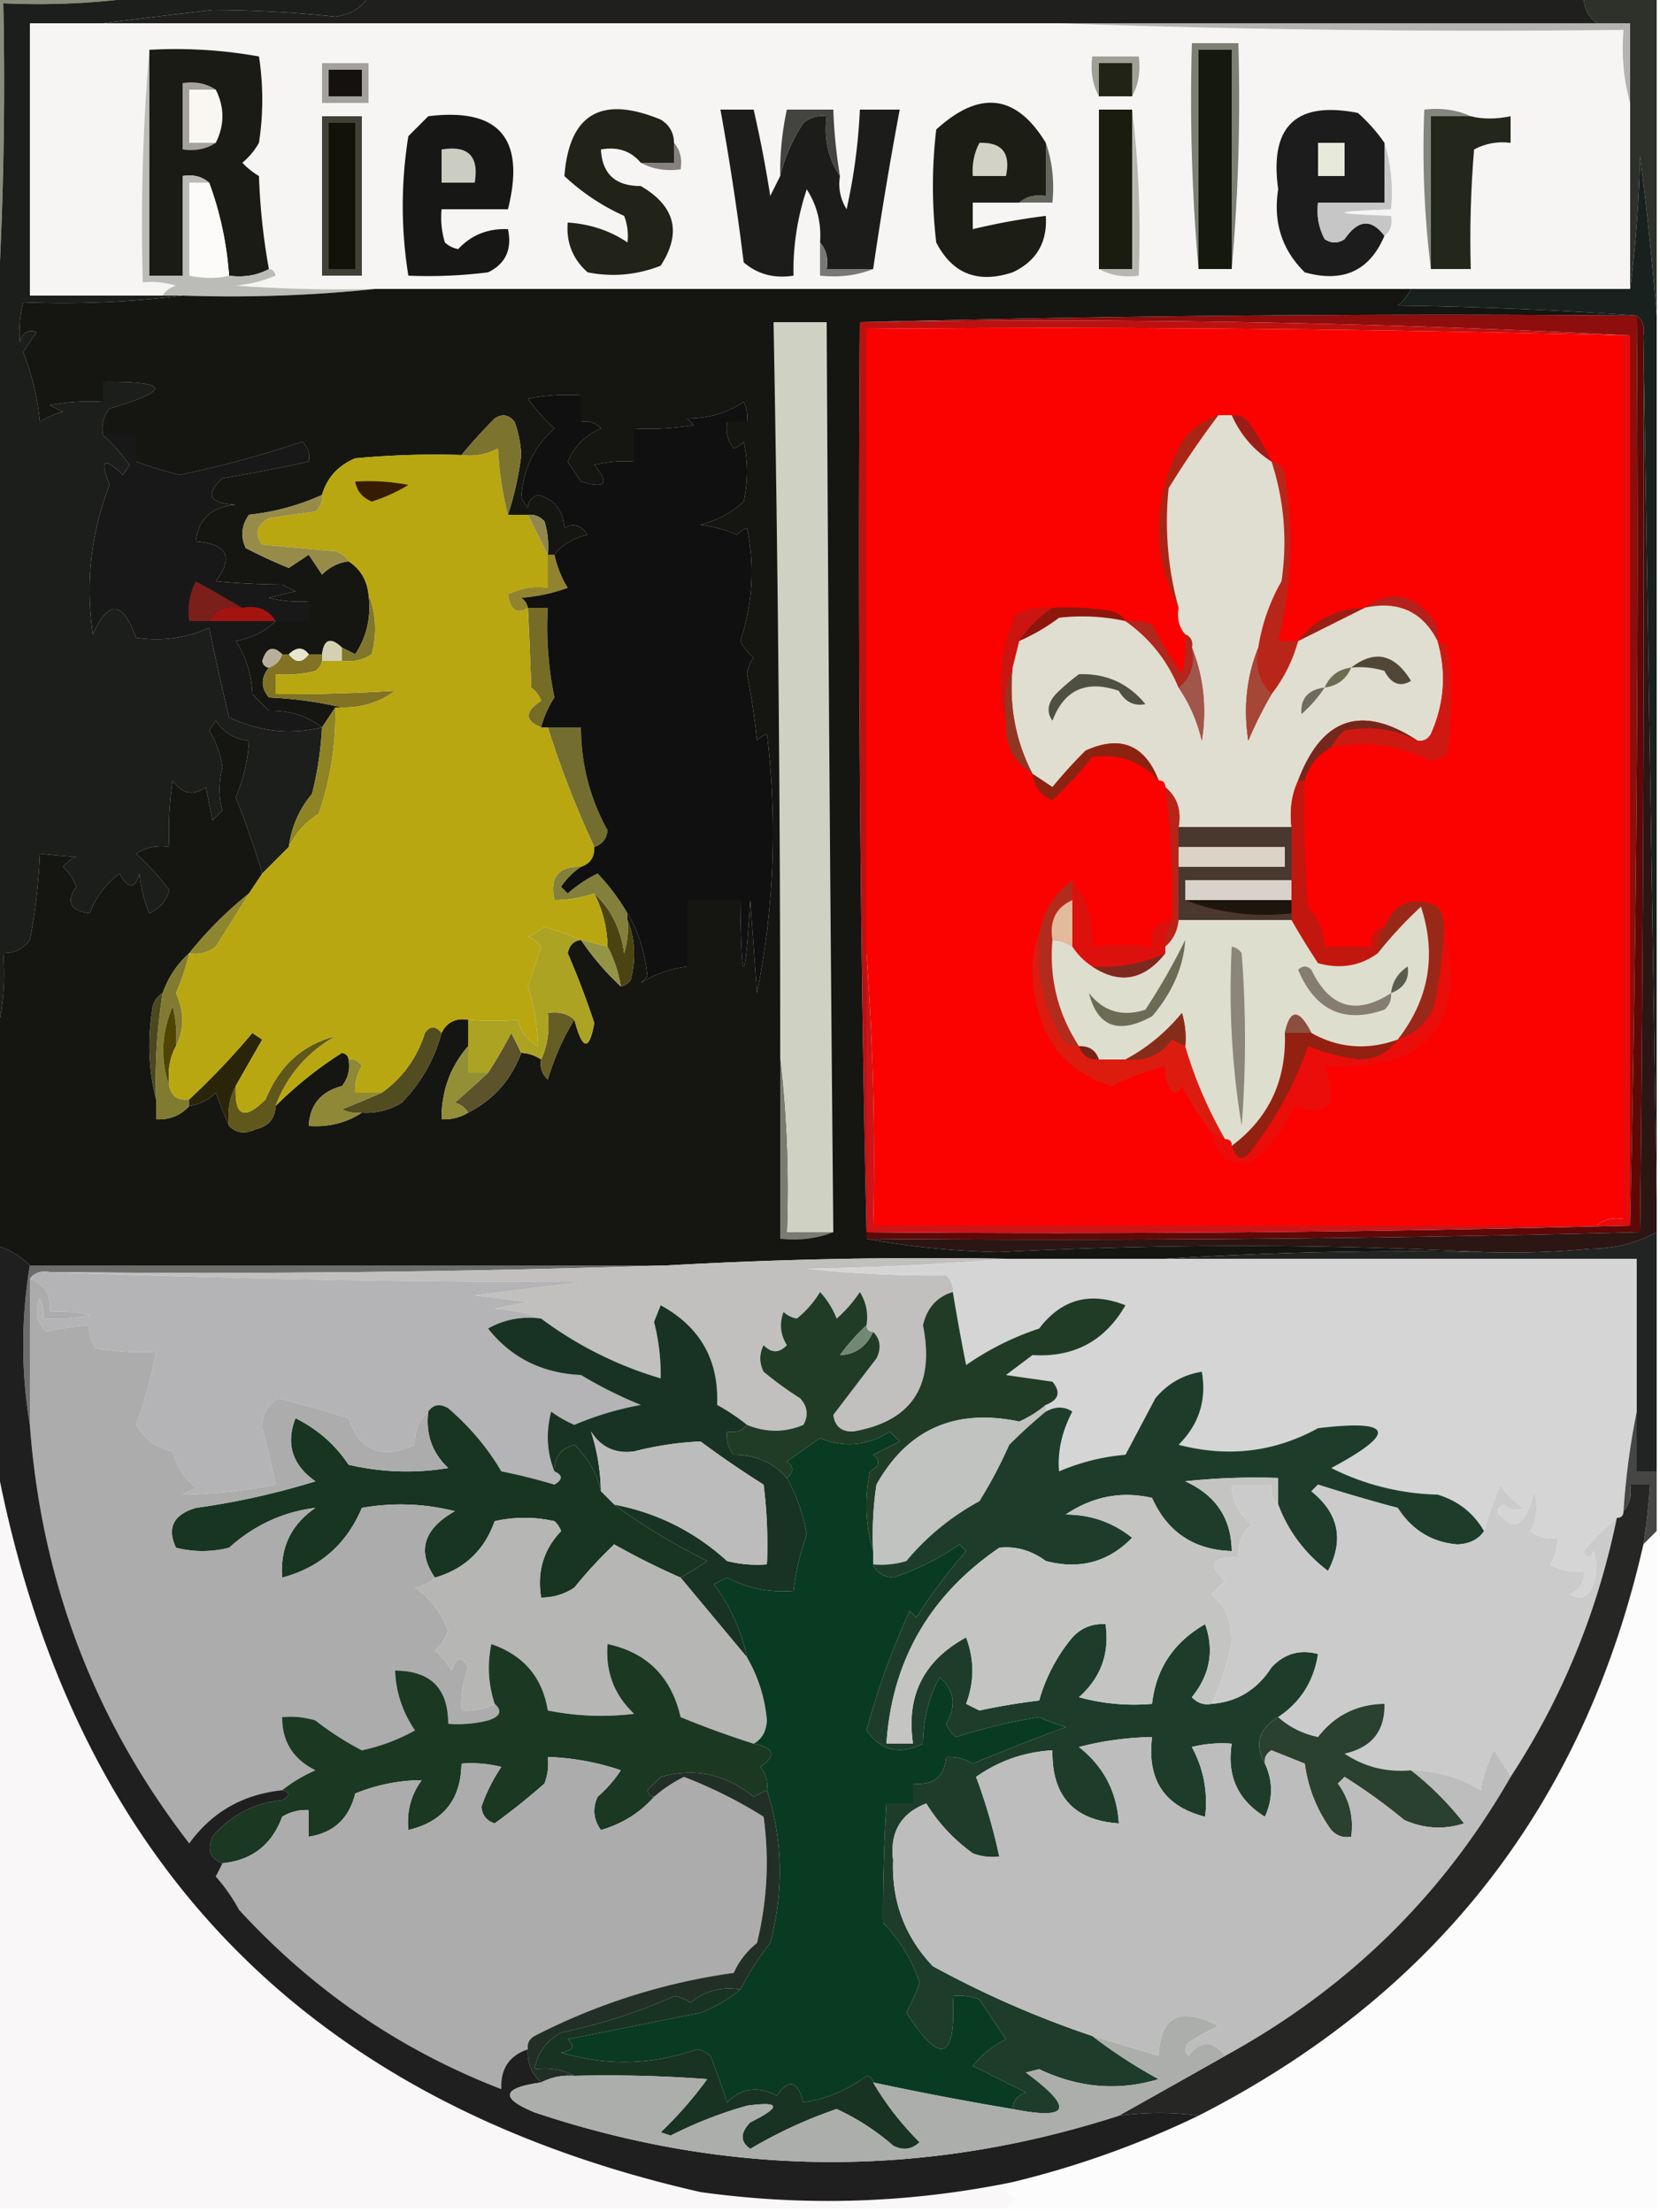 <svg xmlns="http://www.w3.org/2000/svg" width="250" height="333" style="shape-rendering:geometricPrecision;text-rendering:geometricPrecision;image-rendering:optimizeQuality;fill-rule:evenodd;clip-rule:evenodd"><path style="opacity:1" fill="#1f1f1e" d="M55.5-.5h183c.027 1.7.694 3.033 2 4h-225c5.4-.687 10.9-1.354 16.5-2 6.126.012 12.292.345 18.5 1 2.26-.284 3.926-1.284 5-3z"/><path style="opacity:1" fill="#f6f5f4" d="M15.5 3.5h144c28.162.998 56.495 1.331 85 1-.315 3.871.018 7.538 1 11v28h-189c-7.008.166-14.008 0-21-.5a20.216 20.216 0 0 0 6-1.5c-.124-.607-.457-.94-1-1-.825-4.482-1.325-9.149-1.5-14a11.383 11.383 0 0 1-2.5-2 10.76 10.76 0 0 0 2.5-3 42.498 42.498 0 0 0 0-13 70.915 70.915 0 0 0-16.5-1c-.995 11.488-1.328 23.155-1 35 1.7-.16 3.366.007 5 .5-.916.278-1.582.778-2 1.5h-20v-41h11z"/><path style="opacity:1" fill="#b5b3b2" d="M159.5 3.5h86v12c-.982-3.462-1.315-7.129-1-11-28.505.331-56.838-.002-85-1z"/><path style="opacity:1" fill="#2d312a" d="M238.5-.5h11v48a523.88 523.88 0 0 0-2.5-24 196.998 196.998 0 0 1-1.5 20v-40h-5c-1.306-.967-1.973-2.3-2-4z"/><path style="opacity:1" fill="#9ea095" d="M170.5 14.5v-5h-5v5c-.961-1.765-1.295-3.765-1-6h7c.295 2.235-.039 4.235-1 6z"/><path style="opacity:1" fill="#212316" d="M170.5 14.5h-5v-5h5v5z"/><path style="opacity:1" fill="#a3a19d" d="M48.5 9.5h7v6h-7v-6z"/><path style="opacity:1" fill="#14110f" d="M49.5 10.5h5v4h-5v-4z"/><path style="opacity:1" fill="#191b14" d="M22.5 7.5a70.915 70.915 0 0 1 16.5 1 42.498 42.498 0 0 1 0 13 10.76 10.76 0 0 1-2.5 3 11.383 11.383 0 0 0 2.5 2c.175 4.851.675 9.518 1.5 14-1.765.961-3.765 1.295-6 1-.362-4.92-1.362-9.587-3-14-1.068-.934-2.401-1.268-4-1v15h-5v-34z"/><path style="opacity:1" fill="#a5a29c" d="M32.5 13.5h-4v8h4c-1.419.951-3.085 1.285-5 1v-10c1.915-.284 3.581.049 5 1z"/><path style="opacity:1" fill="#f9f7f2" d="M32.5 13.5c1.333 2.667 1.333 5.333 0 8h-4v-8h4z"/><path style="opacity:1" fill="#7c7f74" d="M185.5 40.5v-33h-5v33c-.995-11.154-1.328-22.488-1-34h7c.328 11.512-.005 22.846-1 34z"/><path style="opacity:1" fill="#878d7a" d="M-.5-.5h22C14.687.491 7.687.825.5.5a576.595 576.595 0 0 1-1 48v-49z"/><path style="opacity:1" fill="#87807e" d="M101.5 21.5c.934 1.068 1.268 2.401 1 4-2.235.295-4.235-.039-6-1h5v-3z"/><path style="opacity:1" fill="#404136" d="M48.5 17.5h6v24h-6v-24z"/><path style="opacity:1" fill="#212218" d="M101.5 21.5v3h-5c-1.49-1.78-3.49-2.447-6-2 .195 3.692 2.195 5.526 6 5.5 5.206 3.04 6.206 7.04 3 12-3.572 1.405-7.239 1.738-11 1-2.247-1.995-3.247-4.495-3-7.5 3.382.226 6.382 1.226 9 3a8.434 8.434 0 0 0-.5-4 32.53 32.53 0 0 1-9-6c.727-9.35 5.56-12.183 14.5-8.5 1.323.816 1.989 1.983 2 3.5z"/><path style="opacity:1" fill="#15190d" d="M185.5 40.5h-5v-33h5v33z"/><path style="opacity:1" fill="#83857e" d="M221.5 17.5h-6v23c-.992-7.816-1.326-15.816-1-24 2.559-.302 4.893.032 7 1z"/><path style="opacity:1" fill="#23271b" d="M221.5 17.5c1.759.454 3.759.454 6 0v4c-1.967-.24-3.801.094-5.5 1-.499 5.99-.666 11.99-.5 18h-6v-23h6z"/><path style="opacity:1" fill="#64675d" d="M157.5 21.5c.977 2.787 1.31 5.787 1 9h-5c1.068-.934 2.401-1.268 4-1v-8z"/><path style="opacity:1" fill="#1c1c1c" d="M208.5 21.5v9h-10c-.239 1.967.094 3.8 1 5.5 1 .667 2 .667 3 0 2.025-2.955 4.025-3.121 6-.5-2.226 5.276-6.226 7.11-12 5.5-3.45-3.399-4.783-7.566-4-12.5-1.33-9.49 2.67-13.324 12-11.5a25.154 25.154 0 0 1 4 4.5z"/><path style="opacity:1" fill="#e7e9da" d="M198.5 21.5h4v5h-4v-5z"/><path style="opacity:1" fill="#171716" d="M64.5 17.5c10.671-1.319 14.671 3.348 12 14h-10c-.16 1.7.007 3.366.5 5a3.943 3.943 0 0 0 2 1c1.987-2.128 4.487-3.128 7.5-3 .645 3.047-.355 5.214-3 6.5a72.444 72.444 0 0 1-12 .5 65.738 65.738 0 0 1 0-21l3-3z"/><path style="opacity:1" fill="#cbcdc3" d="M66.5 22.5c4-.667 5.667 1 5 5h-5v-5z"/><path style="opacity:1" fill="#b7b7af" d="M170.5 16.5c.993 8.15 1.326 16.483 1 25-2.235.295-4.235-.039-6-1h5v-24z"/><path style="opacity:1" fill="#fcfbf9" d="M31.5 27.5c1.638 4.413 2.638 9.08 3 14-1.759.454-3.759.454-6 0v-14h3z"/><path style="opacity:1" fill="#c6c6c6" d="M208.5 21.5c.979 3.125 1.313 6.458 1 10-9.333.333-9.333.667 0 1 .237 1.291-.096 2.291-1 3-1.975-2.621-3.975-2.455-6 .5-1 .667-2 .667-3 0-.906-1.7-1.239-3.533-1-5.5h10v-9z"/><path style="opacity:1" fill="#1c1d1a" d="M117.5 26.5c.659-2.783 1.825-5.45 3.5-8 1.011-.837 2.178-1.17 3.5-1-.432 3.377.235 6.377 2 9-.285 1.788.048 3.455 1 5a86.533 86.533 0 0 0 2-15h6a604.882 604.882 0 0 0-4 24h-7c.268-1.599-.066-2.932-1-4 .22-2.9-.446-5.567-2-8a38.498 38.498 0 0 0-2 13c-2.894.458-5.394-.209-7.5-2a412.215 412.215 0 0 0-3.5-23h5a182.481 182.481 0 0 1 2.5 13l1.5-3z"/><path style="opacity:1" fill="#43443f" d="M126.5 26.5c-1.765-2.623-2.432-5.623-2-9-1.322-.17-2.489.163-3.5 1-1.675 2.55-2.841 5.217-3.5 8a44.87 44.87 0 0 1 1-10h7c.116 3.36.449 6.693 1 10z"/><path style="opacity:1" fill="#1a1c10" d="M170.5 16.5v24h-5v-24h5z"/><path style="opacity:1" fill="#131208" d="M49.5 18.5h4v22h-4v-22z"/><path style="opacity:1" fill="#1c1d15" d="M157.5 21.5v8c-1.599-.268-2.932.066-4 1h-7v4a98.97 98.97 0 0 1 11-2c.255 3.992-1.411 6.826-5 8.5-5.231 1.724-9.065.224-11.5-4.5a72.464 72.464 0 0 1 0-17c6.547-5.98 12.047-5.314 16.5 2z"/><path style="opacity:1" fill="#d2d3c6" d="M147.5 21.5c3.41-.116 4.744 1.55 4 5h-5c-.134-1.791.199-3.458 1-5z"/><path style="opacity:1" fill="#787876" d="M123.5 36.5c.934 1.068 1.268 2.401 1 4h7c-2.448.973-5.115 1.306-8 1v-5z"/><path style="opacity:1" fill="#bbbbb7" d="M22.5 7.5v34h5v-15c1.599-.268 2.932.066 4 1h-3v14c2.241.454 4.241.454 6 0 2.235.295 4.235-.039 6-1 .543.06.876.393 1 1a20.216 20.216 0 0 1-6 1.5c6.992.5 13.992.666 21 .5-9.486.994-19.152 1.327-29 1h-3c.418-.722 1.084-1.222 2-1.5-1.634-.493-3.3-.66-5-.5-.328-11.845.005-23.512 1-35z"/><path style="opacity:1" fill="#8d0e0c" d="M129.5 48.5a3422.93 3422.93 0 0 1 117-1c.332 45.836-.001 91.503-1 137v-134c-38.319-1.994-76.986-2.66-116-2z"/><path style="opacity:1" fill="#bd1110" d="M129.5 48.5c39.014-.66 77.681.006 116 2h-1c-37.83-.998-75.83-1.332-114-1v136a4692.353 4692.353 0 0 1-1-137z"/><path style="opacity:1" fill="#fb0201" d="M244.5 50.5v133c-1.599-.268-2.932.066-4 1h-109a420.766 420.766 0 0 0-1-41v-94c38.17-.332 76.17.002 114 1z"/><path style="opacity:1" fill="#9b1d18" d="M185.5 62.5c.996-.086 1.829.248 2.5 1a30.126 30.126 0 0 1 3.5 6c-2.7-1.734-4.7-4.068-6-7z"/><path style="opacity:1" fill="#aa2515" d="M183.5 62.5a136.62 136.62 0 0 0-7.5 11 48.628 48.628 0 0 0 1.5 18c-4.138-8.199-3.971-16.532.5-25 1.451-1.964 3.284-3.297 5.5-4z"/><path style="opacity:1" fill="#191818" d="M15.5 65.5h5v4a82.48 82.48 0 0 0 6.5 2 160.292 160.292 0 0 0 18.5-5c.886.825 1.219 1.825 1 3-4.296.93-8.63 1.763-13 2.5-2.65 2.437-1.983 3.77 2 4-3.626.278-5.626 2.112-6 5.5 4.758.383 5.758 2.383 3 6 3.25.308 6.583.475 10 .5l2 1-4 1c1.973.496 3.973.662 6 .5v3h-5c-1.525 1.536-3.525 2.536-6 3 1.57 2.382 2.404 5.049 2.5 8l2.5 2.5c3.175-.053 5.842.78 8 2.5-4.772 1.147-9.439.647-14-1.5a397.424 397.424 0 0 1-3-13.5c-3.458 1.575-7.125 2.075-11 1.5-2.038-5.568-4.205-5.734-6.5-.5-1.151-7.752-.318-15.252 2.5-22.5-1.521-3.811-.855-4.311 2-1.5l1-1.5a26.491 26.491 0 0 0-4-4.5z"/><path style="opacity:1" fill="#7b1f1b" d="M36.5 91.5c-2.281-.423-3.948.244-5 2h-3a9.864 9.864 0 0 1 1-6 406.374 406.374 0 0 1 7 4z"/><path style="opacity:1" fill="#1b1e1a" d="M21.5-.5h34c-1.074 1.716-2.74 2.716-5 3a179.721 179.721 0 0 0-18.5-1c-5.6.646-11.1 1.313-16.5 2h-11v41h23c-7.816.992-15.816 1.326-24 1a17.64 17.64 0 0 0-.5 6c.423-1.456 1.256-1.956 2.5-1.5l-2 3A39.123 39.123 0 0 1 6 63.5 11.363 11.363 0 0 1 9.5 62l-2-1a32.437 32.437 0 0 1 8-.5v-3c10.1-.093 10.433 1.24 1 4-.929 1.189-1.262 2.522-1 4 1.462 1.3 2.796 2.8 4 4.5l-1 1.5c-2.855-2.811-3.521-2.311-2 1.5-2.818 7.248-3.651 14.748-2.5 22.5 2.295-5.234 4.462-5.068 6.5.5 3.875.575 7.542.075 11-1.5a397.424 397.424 0 0 0 3 13.5c4.561 2.147 9.228 2.647 14 1.5a52.078 52.078 0 0 1-1.5 10c-1.953 2.341-3.12 5.007-3.5 8l-4 4a155.84 155.84 0 0 0-4-11.5 24.114 24.114 0 0 0 2-8.5c-2.138-.203-3.805-1.203-5-3l-1 1.5a14.101 14.101 0 0 1 2 5.5c-.577 2.309-.577 4.476 0 6.5l-1.5 1.5-1-5c-1.938 1.36-3.604 1.027-5-1a50.442 50.442 0 0 0-.5 10c-1.788-.285-3.455.048-5 1a39.625 39.625 0 0 1 5 5.5c-.454 1.622-1.454 2.788-3 3.5a20.211 20.211 0 0 1-1.5-6c-.691 2.391-1.691 2.391-3 0-2.085 1.582-3.585 3.582-4.5 6-2.948-.416-3.615-1.749-2-4a7.292 7.292 0 0 0-2-3 4.458 4.458 0 0 1 2-1.5 116.82 116.82 0 0 1-5.5-.5 86.703 86.703 0 0 1-1.5 13c-1.024 1.353-2.357 2.02-4 2 .317 4.202-.017 8.202-1 12v-107a576.595 576.595 0 0 0 1-48c7.187.325 14.187-.009 21-1z"/><path style="opacity:1" fill="#b3221d" d="M216.5 96.5c-2.261-4.447-5.928-6.114-11-5 3.997-2.8 7.497-2.133 10.5 2 .483.948.649 1.948.5 3z"/><path style="opacity:1" fill="#a4140f" d="M36.5 91.5c2.281-.423 3.948.244 5 2h-10c1.052-1.756 2.719-2.423 5-2z"/><path style="opacity:1" fill="#cc1410" d="M158.5 91.5a17.854 17.854 0 0 0-5 5l-1 4c-.973 2.448-1.306 5.115-1 8-1.433-5.35-.933-10.683 1.5-16 1.699-.906 3.533-1.24 5.5-1z"/><path style="opacity:1" fill="#8d170c" d="M158.5 91.5a40.939 40.939 0 0 1 9 .5c.916.278 1.582.778 2 1.5a30.348 30.348 0 0 0-10-.5 30.123 30.123 0 0 1-6 3.5 17.854 17.854 0 0 1 5-5z"/><path style="opacity:1" fill="#b8261a" d="M191.5 69.5c1.086.12 1.753.787 2 2 1.395 8.404 1.062 16.738-1 25h3a22.58 22.58 0 0 1-4 8c-1.844-1.779-2.51-4.112-2-7a29.158 29.158 0 0 1 3.5-10c.899-6.147.399-12.147-1.5-18z"/><path style="opacity:1" fill="#dfded1" d="M183.5 62.5h2c1.3 2.932 3.3 5.266 6 7 1.899 5.853 2.399 11.853 1.5 18a29.158 29.158 0 0 0-3.5 10c-1.767 4.408-2.267 9.074-1.5 14a58.594 58.594 0 0 1 3.5-7 22.58 22.58 0 0 0 4-8c3.331-1.663 6.665-3.33 10-5 5.072-1.114 8.739.553 11 5 1.37 4.757 1.037 9.424-1 14-.457.798-1.124 1.131-2 1-8.402-5.5-14.402-3.5-18 6-.968 2.107-1.302 4.441-1 7h-17c.446-2.51-.22-4.51-2-6 0-.667-.333-1-1-1-2.085-5.376-5.752-6.876-11-4.5a71.1 71.1 0 0 0-5 5.5 185.977 185.977 0 0 0-3-2c-2.569-4.954-3.569-10.288-3-16l1-4a30.123 30.123 0 0 0 6-3.5 30.348 30.348 0 0 1 10 .5c3.606 2.524 6.272 5.857 8 10 1.636 2.391 2.803 5.058 3.5 8 .767-4.926.267-9.592-1.5-14 .172-.992-.162-1.658-1-2-.934-1.068-1.268-2.401-1-4a48.628 48.628 0 0 1-1.5-18 136.62 136.62 0 0 1 7.5-11z"/><path style="opacity:1" fill="#6f6b61" d="M199.5 103.5a19.552 19.552 0 0 1-3.5 4c-.168-2.341.999-3.674 3.5-4z"/><path style="opacity:1" fill="#a54636" d="M189.5 97.5c-.51 2.888.156 5.221 2 7a58.594 58.594 0 0 0-3.5 7c-.767-4.926-.267-9.592 1.5-14z"/><path style="opacity:1" fill="#a0564b" d="M179.5 97.5c1.767 4.408 2.267 9.074 1.5 14-.697-2.942-1.864-5.609-3.5-8 1.808-1.418 2.475-3.418 2-6z"/><path style="opacity:1" fill="#4e5041" d="M162.5 101.5c4.096-.137 7.429 1.363 10 4.5-1.701.345-3.034-.322-4-2-4.894-1.681-8.227-.181-10 4.5-.908-1.29-.741-2.623.5-4a30.233 30.233 0 0 1 3.5-3z"/><path style="opacity:1" fill="#6c6c52" d="M203.5 100.5c-.762 1.762-2.096 2.762-4 3 .762-1.762 2.096-2.762 4-3z"/><path style="opacity:1" fill="#af271d" d="M169.5 93.5a8.435 8.435 0 0 1 4 .5 84.664 84.664 0 0 0 4.5 7.5c.495-1.973.662-3.973.5-6 .838.342 1.172 1.008 1 2 .475 2.582-.192 4.582-2 6-1.728-4.143-4.394-7.476-8-10z"/><path style="opacity:1" fill="#514736" d="M203.5 100.5c3.531-2.728 6.531-2.062 9 2-1.623.976-2.957.476-4-1.5a12.93 12.93 0 0 0-5-.5z"/><path style="opacity:1" fill="#9a2015" d="M205.5 91.5c-3.335 1.67-6.669 3.337-10 5 2.418-3.21 5.752-4.876 10-5z"/><path style="opacity:1" fill="#76271b" d="M213.5 111.5c-3.477-1.758-7.143-2.258-11-1.5-.881.708-1.547 1.542-2 2.5-2.043 1.079-3.376 2.746-4 5h-1c3.598-9.5 9.598-11.5 18-6z"/><path style="opacity:1" fill="#923623" d="M152.5 100.5c-.569 5.712.431 11.046 3 16-2.907-1.815-4.241-4.481-4-8-.306-2.885.027-5.552 1-8z"/><path style="opacity:1" fill="#ce1912" d="M216.5 96.5c.617.11 1.117.444 1.5 1a64.218 64.218 0 0 1 0 16 4.933 4.933 0 0 1-2.5 1c-4.82-2.305-9.82-2.971-15-2 .453-.958 1.119-1.792 2-2.5 3.857-.758 7.523-.258 11 1.5.876.131 1.543-.202 2-1 2.037-4.576 2.37-9.243 1-14z"/><path style="opacity:1" fill="#8c2311" d="M174.5 117.5c-2.751-2.937-6.085-4.104-10-3.5a76.236 76.236 0 0 1-6 6.5c-1.788-.783-2.788-2.116-3-4 .982.641 1.982 1.307 3 2a71.1 71.1 0 0 1 5-5.5c5.248-2.376 8.915-.876 11 4.5z"/><path style="opacity:1" fill="#19211e" d="M249.5 47.5v133l-2-130c.237-1.291-.096-2.291-1-3a640.911 640.911 0 0 0-36-1.5c.881-.708 1.547-1.542 2-2.5h33a196.998 196.998 0 0 0 1.5-20 523.88 523.88 0 0 1 2.5 24z"/><path style="opacity:1" fill="#ba2318" d="M175.5 118.5c1.78 1.49 2.446 3.49 2 6v14c-.16 1.653-.826 2.986-2 4-.067-1.459.266-2.792 1-4a134.215 134.215 0 0 0-1-20z"/><path style="opacity:1" fill="#dbd4c6" d="M177.5 127.5h16v3h-16v-3z"/><path style="opacity:1" fill="#5d0908" d="M246.5 47.5c.904.709 1.237 1.709 1 3 .167 45.001 0 90.001-.5 135-38.761.996-77.594 1.33-116.5 1v-1c38.504.332 76.837-.001 115-1a4692.353 4692.353 0 0 0 1-137z"/><path style="opacity:1" fill="#48382d" d="M177.5 124.5h17v8h-16v3c4.896 1.946 10.229 2.613 16 2v1h-17v-8h16v-3h-16v-3z"/><path style="opacity:1" fill="#b12c1c" d="M161.5 132.5v3c-2.469 1.107-3.469 3.107-3 6-.502 5.821.831 11.154 4 16-.996.086-1.829-.248-2.5-1-2.938-4.934-4.105-10.267-3.5-16 .695-3.415 2.362-6.082 5-8z"/><path style="opacity:1" fill="#d9d2ca" d="M194.5 132.5v3h-16v-3h16z"/><path style="opacity:1" fill="#1d160f" d="M178.5 135.5h16v2c-5.771.613-11.104-.054-16-2z"/><path style="opacity:1" fill="#dc110d" d="M161.5 132.5c2.29 2.842 3.29 6.176 3 10 2.833-.334 5.833-.334 9 0-.412-2.473.588-3.806 3-4-.734 1.208-1.067 2.541-1 4v1c-3.466 1.592-7.133 2.258-11 2a10.165 10.165 0 0 1-3-3v-10z"/><path style="opacity:1" fill="#e3ba9b" d="M161.5 135.5v7a5.727 5.727 0 0 0-3-1c-.469-2.893.531-4.893 3-6z"/><path style="opacity:1" fill="#9a2818" d="M217.5 139.5a74.058 74.058 0 0 1-1.5 12c-1.076 2.579-2.909 4.246-5.5 5 4.713-6.063 5.88-12.73 3.5-20a62.957 62.957 0 0 0-6.5 7c-.067-1.459.266-2.792 1-4 1.607-3.725 4.273-4.725 8-3a5.576 5.576 0 0 1 1 3z"/><path style="opacity:1" fill="#c1170e" d="M195.5 117.5h1c-.166 6.342 0 12.675.5 19 1.559 1.717 2.392 3.717 2.5 6h7c-.215-1.679.452-2.679 2-3-.734 1.208-1.067 2.541-1 4-2.637 1.927-5.637 2.427-9 1.5a119.38 119.38 0 0 1-4-6.5v-14c-.302-2.559.032-4.893 1-7z"/><path style="opacity:1" fill="#2b1613" d="m247.5 50.5 2 130v5c-3.028 1.64-6.361 2.474-10 2.5-5.323.499-10.656.666-16 .5a713.846 713.846 0 0 0-73 0c-6.868-.138-13.534-.805-20-2 38.906.33 77.739-.004 116.5-1 .5-44.999.667-89.999.5-135z"/><path style="opacity:1" fill="#932111" d="M193.5 155.5h4c4.086 2.303 8.419 2.636 13 1-1.398 2.033-3.398 3.033-6 3a31.797 31.797 0 0 1-7.5-2c-1.833 5.328-4.5 10.328-8 15-1.554 2.427-2.721 2.427-3.5 0 5.579-4.164 8.246-9.831 8-17z"/><path style="opacity:1" fill="#dd1c10" d="M156.5 140.5c-.605 5.733.562 11.066 3.5 16 .671.752 1.504 1.086 2.5 1 .473 1.406 1.473 2.073 3 2h4c2.921.354 5.254-.646 7-3 .683.363 1.35.696 2 1 1.386 4.789 3.386 9.456 6 14l-2-1c-1.627-2.074-3.127-4.407-4.5-7-.667 1.333-1.333 1.333-2 0a4.934 4.934 0 0 1-.5-3 36.064 36.064 0 0 0-8 3c-6.406-1.914-10.239-6.247-11.5-13-.808-3.527-.641-6.86.5-10z"/><path style="opacity:1" fill="#772315" d="M162.5 157.5c1.527-.073 2.527.594 3 2-1.527.073-2.527-.594-3-2z"/><path style="opacity:1" fill="#dedecf" d="M210.5 156.5c-4.581 1.636-8.914 1.303-13-1-1.874-3.665-3.207-3.665-4 0 .246 7.169-2.421 12.836-8 17 0-.667-.333-1-1-1-2.614-4.544-4.614-9.211-6-14a12.93 12.93 0 0 0-.5-5c-2.441 2.954-5.275 5.287-8.5 7h-4c-.473-1.406-1.473-2.073-3-2-3.169-4.846-4.502-10.179-4-16a5.727 5.727 0 0 1 3 1 10.165 10.165 0 0 0 3 3c4.131 2.725 7.798 2.058 11-2v-1c1.174-1.014 1.84-2.347 2-4h17a119.38 119.38 0 0 0 4 6.5c3.363.927 6.363.427 9-1.5a62.957 62.957 0 0 1 6.5-7c2.38 7.27 1.213 13.937-3.5 20z"/><path style="opacity:1" fill="#862d19" d="M178.5 157.5a43.836 43.836 0 0 1-2-1c-1.746 2.354-4.079 3.354-7 3 3.225-1.713 6.059-4.046 8.5-7a12.93 12.93 0 0 1 .5 5z"/><path style="opacity:1" fill="#8b8679" d="M185.5 142.5c.617.111 1.117.444 1.5 1 .667 8.667.667 17.333 0 26-1.47-8.832-1.97-17.832-1.5-27z"/><path style="opacity:1" fill="#8a4f3f" d="M197.5 155.5h-4c.793-3.665 2.126-3.665 4 0z"/><path style="opacity:1" fill="#857d71" d="M209.5 149.5c.086.996-.248 1.829-1 2.5-6.077 2.132-10.41.132-13-6 .667-.667 1.333-.667 2 0 2.751 5.731 6.751 6.897 12 3.5z"/><path style="opacity:1" fill="#6c6b56" d="M178.5 141.5c-.272 4.084-1.938 7.918-5 11.5-5.037 2.765-8.204 1.598-9.5-3.5 2.21 2.79 5.044 3.623 8.5 2.5a96.238 96.238 0 0 0 6-10.5z"/><path style="opacity:1" fill="#585d4f" d="M209.5 149.5c.185-1.696 1.019-3.029 2.5-4 .279 1.912-.554 3.246-2.5 4z"/><path style="opacity:1" fill="#7d291f" d="M175.5 143.5c-3.202 4.058-6.869 4.725-11 2 3.867.258 7.534-.408 11-2z"/><path style="opacity:1" fill="#ea0d0a" d="M217.5 139.5c3.542 14.809-2.458 21.809-18 21 2.228 5.907.728 7.907-4.5 6a23.482 23.482 0 0 1-6.5 8.5c-3.478.594-5.478-.906-6-4.5l2 1c.667 0 1 .333 1 1 .779 2.427 1.946 2.427 3.5 0 3.5-4.672 6.167-9.672 8-15a31.797 31.797 0 0 0 7.5 2c2.602.033 4.602-.967 6-3 2.591-.754 4.424-2.421 5.5-5a74.058 74.058 0 0 0 1.5-12z"/><path style="opacity:1" fill="#e60b0c" d="M244.5 50.5h1v134h-5c1.068-.934 2.401-1.268 4-1v-133z"/><path style="opacity:1" fill="#151512" d="M56.5 43.5h156c-.453.958-1.119 1.792-2 2.5 12.174.17 24.174.67 36 1.5-39.17-.332-78.17.002-117 1-.332 45.836.001 91.503 1 137v1c6.466 1.195 13.132 1.862 20 2a713.846 713.846 0 0 1 73 0 576.628 576.628 0 0 0-48 1h-24a694.027 694.027 0 0 0-51 1h-96c-1.4-1.39-3.066-2.39-5-3v-32c.983-3.798 1.317-7.798 1-12 1.643.02 2.976-.647 4-2a86.703 86.703 0 0 0 1.5-13c1.645.193 3.479.36 5.5.5a4.458 4.458 0 0 0-2 1.5 7.292 7.292 0 0 1 2 3c-1.615 2.251-.948 3.584 2 4 .915-2.418 2.415-4.418 4.5-6 1.309 2.391 2.309 2.391 3 0a20.211 20.211 0 0 0 1.5 6c1.546-.712 2.546-1.878 3-3.5a39.625 39.625 0 0 0-5-5.5c1.545-.952 3.212-1.285 5-1-.165-3.35.002-6.683.5-10 1.396 2.027 3.062 2.36 5 1l1 5 1.5-1.5c-.577-2.024-.577-4.191 0-6.5a14.101 14.101 0 0 0-2-5.5l1-1.5c1.195 1.797 2.862 2.797 5 3a24.114 24.114 0 0 1-2 8.5 155.84 155.84 0 0 1 4 11.5l-2 3a57.484 57.484 0 0 0-9 9c-1.816 1.618-3.15 3.618-4 6-.722.418-1.222 1.084-1.5 2-.815 4.852-.648 9.519.5 14v3c2.014.108 3.68-.558 5-2 1.544-.203 2.878-.87 4-2 .67 1.791 1.337 3.458 2 5 1.1 1.098 2.434 1.265 4 .5 1.926-.422 2.926-1.589 3-3.5a58.266 58.266 0 0 1 10-8c.607.124.94.457 1 1 .262 1.478-.071 2.811-1 4-3.172.831-4.838 2.831-5 6 2.995.206 5.662-.46 8-2a10.1 10.1 0 0 0 6-1.5c2.909-2.985 4.909-6.485 6-10.5.787-1.604 2.12-2.271 4-2v4c-2.679 3.069-4.012 6.735-4 11 1.459.067 2.792-.266 4-1 3.81-1.936 6.478-4.936 8-9a5.727 5.727 0 0 1 3 1c-.219 1.175.114 2.175 1 3 1.01-3.345 2.344-6.345 4-9 1.227 4.633 2.227 4.8 3 .5a129.996 129.996 0 0 0-4-10.5c.247-1.213.914-1.88 2-2 1.791 2.632 3.791 4.965 6 7 .617-.111 1.117-.444 1.5-1 .805-3.196.638-6.196-.5-9v-1c1.667 2.761 2.667 5.928 3 9.5l-1 1c1.957-1.286 4.29-2.119 7-2.5v-10h8c.169 13.317.669 13.317 1.5 0l1 14c2.584-12.896 3.084-25.896 1.5-39a3.647 3.647 0 0 0-1.5 1 103.172 103.172 0 0 0-1.5-10 4.932 4.932 0 0 1 1-2.5 7.253 7.253 0 0 1-2-2.5c1.864-5.653 2.198-11.32 1-17a3.646 3.646 0 0 0-1.5 1 20.438 20.438 0 0 0-5.5-1.5c2.508-.654 4.674-1.821 6.5-3.5.667-3 .667-6 0-9-.414.457-.914.79-1.5 1-.929-1.189-1.262-2.522-1-4h3a4.934 4.934 0 0 0-.5-3c-2.48 1.666-5.313 2.5-8.5 2.5l1 1a40.937 40.937 0 0 1-9 .5v5a18.436 18.436 0 0 0-6 .5c2.373 2.805 1.707 3.638-2 2.5l-2-3c1-2.333 2.667-4 5-5-.825-.886-1.825-1.219-3-1v-4a32.437 32.437 0 0 0-8 .5 26.013 26.013 0 0 0 4 4.5c-3.088 2.734-4.754 6.234-5 10.5l1 1.5c-.01-.942.49-1.608 1.5-2 2.505.655 3.839 2.322 4 5 1.243-.836 2.41-.503 3.5 1-2.155.501-3.822 1.501-5 3h-1c.16-1.7-.007-3.366-.5-5-.67-.752-1.504-1.086-2.5-1h-3a47.617 47.617 0 0 0 2-9 17.392 17.392 0 0 0-1-5c-.865-1.083-1.865-1.25-3-.5a81.31 81.31 0 0 0-5 5.5c-5.344-.166-10.677 0-16 .5-2.579 1.076-4.246 2.909-5 5.5-3.422 1.565-7.089 2.565-11 3-1.13 1.575-1.297 3.241-.5 5 2.134 1.11 4.3 2.11 6.5 3l3-2 2 3c1.122-1.13 2.456-1.797 4-2 1.779 1.17 2.779 2.836 3 5 .437 3.307-.23 6.307-2 9a44.358 44.358 0 0 0-2-1c-1.696-1.629-2.696-1.296-3 1h-2c-.848-1.125-1.848-1.125-3 0h-1c-1.367-1.353-2.367-1.02-3 1 .124.607.457.94 1 1-1.228 1.51-1.228 3.01 0 4.5 3.856.177 7.523.677 11 1.5h-1l-2 3c-2.158-1.72-4.825-2.553-8-2.5l-2.5-2.5c-.096-2.951-.93-5.618-2.5-8 2.475-.464 4.475-1.464 6-3h5v-3a18.436 18.436 0 0 1-6-.5l4-1-2-1c-3.417-.025-6.75-.192-10-.5 2.758-3.617 1.758-5.617-3-6 .374-3.388 2.374-5.222 6-5.5-3.983-.23-4.65-1.563-2-4 4.37-.737 8.704-1.57 13-2.5.219-1.175-.114-2.175-1-3a160.292 160.292 0 0 1-18.5 5 82.48 82.48 0 0 1-6.5-2v-4h-5c-.262-1.478.071-2.811 1-4 9.433-2.76 9.1-4.093-1-4v3a32.437 32.437 0 0 0-8 .5l2 1c-1.266.31-2.433.81-3.5 1.5A39.123 39.123 0 0 0 3.5 53l2-3c-1.244-.456-2.077.044-2.5 1.5a17.64 17.64 0 0 1 .5-6c8.184.326 16.184-.008 24-1 9.848.327 19.514-.006 29-1z"/><path style="opacity:1" fill="#524c21" d="M66.5 155.5c-1.091 4.015-3.091 7.515-6 10.5a10.1 10.1 0 0 1-6 1.5 4.934 4.934 0 0 1-3-.5 218.094 218.094 0 0 0 6-2.5c3.124-2.224 5.29-5.224 6.5-9 .77-1.098 1.603-1.098 2.5 0z"/><path style="opacity:1" fill="#8f8836" d="M52.5 159.5c.876-.131 1.543.202 2 1a6.846 6.846 0 0 0-1 4h4a218.094 218.094 0 0 1-6 2.5 4.934 4.934 0 0 0 3 .5c-2.338 1.54-5.005 2.206-8 2 .162-3.169 1.828-5.169 5-6 .929-1.189 1.262-2.522 1-4z"/><path style="opacity:1" fill="#60571a" d="M41.5 166.5c-.074 1.911-1.074 3.078-3 3.5-1.566.765-2.9.598-4-.5-.295-2.235.039-4.235 1-6-.22 4.562 1.28 5.228 4.5 2 2.068-5.083 5.568-8.25 10.5-9.5-4.298 2.459-7.298 5.959-9 10.5z"/><path style="opacity:1" fill="#2a2508" d="M35.5 163.5c-.961 1.765-1.295 3.765-1 6a111.488 111.488 0 0 1-2-5c-1.122 1.13-2.456 1.797-4 2v-1c3.404-3.17 6.57-6.504 9.5-10l1.5 1a691.797 691.797 0 0 0-4 7z"/><path style="opacity:1" fill="#5c522b" d="M78.5 158.5c-1.522 4.064-4.19 7.064-8 9-.418-.722-1.084-1.222-2-1.5a208.89 208.89 0 0 0 5-4.5 68.8 68.8 0 0 0 3.5-6l1.5 3z"/><path style="opacity:1" fill="#938f37" d="M70.5 157.5v4h3a208.89 208.89 0 0 1-5 4.5c.916.278 1.582.778 2 1.5-1.208.734-2.541 1.067-4 1-.012-4.265 1.321-7.931 4-11z"/><path style="opacity:1" fill="#4b471e" d="M24.5 149.5a84.02 84.02 0 0 0-1 16c-1.148-4.481-1.315-9.148-.5-14 .278-.916.778-1.582 1.5-2z"/><path style="opacity:1" fill="#665d24" d="M86.5 153.5c-1.656 2.655-2.99 5.655-4 9-.886-.825-1.219-1.825-1-3 .968-2.107 1.302-4.441 1-7 1.599-.268 2.932.066 4 1z"/><path style="opacity:1" fill="#817b31" d="M28.5 143.5a31.716 31.716 0 0 1-2 6c1.276 2.803 1.276 5.47 0 8a18.437 18.437 0 0 0-.5-6c-1.714 4.063-1.88 8.063-.5 12 .321 1.548 1.321 2.215 3 2v1c-1.32 1.442-2.986 2.108-5 2v-3a84.02 84.02 0 0 1 1-16c.85-2.382 2.184-4.382 4-6z"/><path style="opacity:1" fill="#4f4401" d="M26.5 157.5c-.961 1.765-1.295 3.765-1 6-1.38-3.937-1.214-7.937.5-12 .495 1.973.662 3.973.5 6z"/><path style="opacity:1" fill="#ada323" d="M87.5 141.5c-1.086.12-1.753.787-2 2a129.996 129.996 0 0 1 4 10.5c-.773 4.3-1.773 4.133-3-.5-1.068-.934-2.401-1.268-4-1 .302 2.559-.032 4.893-1 7a5.727 5.727 0 0 0-3-1l-1.5-3a68.8 68.8 0 0 1-3.5 6h-3v-8c2.712.237 5.212.237 7.5 0 .415 1.791 1.415 3.124 3 4-.056-3.001-.556-6.001-1.5-9l2-6a4.458 4.458 0 0 0-2-1.5 9.457 9.457 0 0 0 2.5-1.5 61.172 61.172 0 0 1 5.5 2z"/><path style="opacity:1" fill="#4b4412" d="M89.5 134.5c2.493 2.318 3.993 5.318 4.5 9 .493-1.634.66-3.301.5-5 1.138 2.804 1.305 5.804.5 9-.383.556-.883.889-1.5 1-.375-2.198-1.042-4.198-2-6-.06-2.841-.726-5.507-2-8z"/><path style="opacity:1" fill="#939446" d="m87.5 141.5 4 1c.958 1.802 1.625 3.802 2 6-2.209-2.035-4.209-4.368-6-7z"/><path style="opacity:1" fill="#8e852f" d="M37.5 134.5a556.595 556.595 0 0 1-5 8c-1.189.929-2.522 1.262-4 1a57.484 57.484 0 0 1 9-9z"/><path style="opacity:1" fill="#83803b" d="M87.5 130.5c-1.16.765-2.16 1.765-3 3l1 1a19.975 19.975 0 0 1 4.5-3 31.115 31.115 0 0 1 4.5 6v1a12.935 12.935 0 0 1-.5 5c-.507-3.682-2.007-6.682-4.5-9-1.935.65-3.935.983-6 1-.744-3.45.59-5.116 4-5z"/><path style="opacity:1" fill="#8e8424" d="M50.5 106.5a45.77 45.77 0 0 1-2.5 16c-2.022 1.302-3.522 2.968-4.5 5 .38-2.993 1.547-5.659 3.5-8a52.078 52.078 0 0 0 1.5-10l2-3z"/><path style="opacity:1" fill="#736d30" d="M82.5 109.5h5c.002 5.509 1.336 10.676 4 15.5-.139 1.301-.805 2.134-2 2.5a149.536 149.536 0 0 1-7-18z"/><path style="opacity:1" fill="#817323" d="M42.5 98.5h1c1 1.333 2 1.333 3 0h2v1c-.11.617-.444 1.117-1 1.5a18.452 18.452 0 0 1-6 .5v3c6.06.027 12.06-.139 18-.5-2.362 1.731-5.029 2.565-8 2.5-3.477-.823-7.144-1.323-11-1.5-1.228-1.49-1.228-2.99 0-4.5 1-.333 1.667-1 2-2z"/><path style="opacity:1" fill="#756c26" d="M79.5 91.5h3a52.772 52.772 0 0 0 1 13.5 15.407 15.407 0 0 0-2 4.5c-2.518-1.011-2.518-2.344 0-4a4.451 4.451 0 0 0-1.5-2 675.176 675.176 0 0 0-.5-12z"/><path style="opacity:1" fill="#e8e5cf" d="M46.5 98.5c-1 1.333-2 1.333-3 0 1.152-1.125 2.152-1.125 3 0z"/><path style="opacity:1" fill="#b8b09b" d="M42.5 98.5c-.333 1-1 1.667-2 2-.543-.06-.876-.393-1-1 .633-2.02 1.633-2.353 3-1z"/><path style="opacity:1" fill="#cfd2c3" d="M125.5 185.5h-7c.326-8.849-.007-17.516-1-26a5926.65 5926.65 0 0 0-1-111h8c.234 45.668.568 91.334 1 137z"/><path style="opacity:1" fill="#81772b" d="M55.5 89.5c1.138 2.803 1.304 5.803.5 9-1.356.88-2.856 1.213-4.5 1v-2c.65.304 1.316.637 2 1 1.77-2.693 2.437-5.693 2-9z"/><path style="opacity:1" fill="#d4d0b2" d="M51.5 97.5v2h-3v-1c.304-2.296 1.304-2.629 3-1z"/><path style="opacity:1" fill="#b8a710" d="M76.5 77.5h3l3 6v5a9.864 9.864 0 0 0-6 1c.392 2.371 1.392 3.038 3 2 .198 3.892.365 7.892.5 12a4.451 4.451 0 0 1 1.5 2c-2.518 1.656-2.518 2.989 0 4h1a149.536 149.536 0 0 0 7 18c.073 1.527-.594 2.527-2 3-3.41-.116-4.744 1.55-4 5a19.222 19.222 0 0 0 6-1c1.274 2.493 1.94 5.159 2 8l-4-1a61.172 61.172 0 0 0-5.5-2 9.457 9.457 0 0 1-2.5 1.5 4.458 4.458 0 0 1 2 1.5l-2 6c.944 2.999 1.444 5.999 1.5 9-1.585-.876-2.585-2.209-3-4-2.288.237-4.788.237-7.5 0-1.88-.271-3.213.396-4 2-.897-1.098-1.73-1.098-2.5 0-1.21 3.776-3.376 6.776-6.5 9h-4a6.846 6.846 0 0 1 1-4c-.457-.798-1.124-1.131-2-1-.06-.543-.393-.876-1-1a58.266 58.266 0 0 0-10 8c1.702-4.541 4.702-8.041 9-10.5-4.932 1.25-8.432 4.417-10.5 9.5-3.22 3.228-4.72 2.562-4.5-2a691.797 691.797 0 0 1 4-7l-1.5-1a111.674 111.674 0 0 1-9.5 10c-1.679.215-2.679-.452-3-2-.295-2.235.039-4.235 1-6 1.276-2.53 1.276-5.197 0-8a31.716 31.716 0 0 0 2-6c1.478.262 2.811-.071 4-1a556.595 556.595 0 0 0 5-8l2-3 4-4c.978-2.032 2.478-3.698 4.5-5a45.77 45.77 0 0 0 2.5-16h1c2.971.065 5.638-.769 8-2.5-5.94.361-11.94.527-18 .5v-3a18.452 18.452 0 0 0 6-.5c.556-.383.89-.883 1-1.5h3c1.644.213 3.144-.12 4.5-1 .804-3.197.638-6.197-.5-9-.221-2.164-1.221-3.83-3-5-.417-.722-1.084-1.222-2-1.5l-11-1c-1.227-1.587-.894-2.92 1-4l7-1c.752-.67 1.086-1.504 1-2.5.754-2.591 2.421-4.424 5-5.5 5.323-.5 10.656-.666 16-.5 1.967.24 3.8-.094 5.5-1 .179 3.525.679 6.859 1.5 10z"/><path style="opacity:1" fill="#92832f" d="M82.5 83.5h1a16.066 16.066 0 0 0 2 5 26.706 26.706 0 0 1-7 1.5c.556.383.89.883 1 1.5-1.608 1.038-2.608.371-3-2a9.864 9.864 0 0 1 6-1v-5z"/><path style="opacity:1" fill="#91874f" d="M79.5 77.5c.996-.086 1.83.248 2.5 1 .493 1.634.66 3.3.5 5l-3-6z"/><path style="opacity:1" fill="#968b49" d="M48.5 74.5c.086.996-.248 1.83-1 2.5l-7 1c-1.894 1.08-2.227 2.413-1 4l11 1c.916.278 1.583.778 2 1.5-1.544.203-2.878.87-4 2l-2-3-3 2c-2.2-.89-4.366-1.89-6.5-3-.797-1.759-.63-3.425.5-5 3.911-.435 7.578-1.435 11-3z"/><path style="opacity:1" fill="#351c02" d="M53.5 72.5a32.437 32.437 0 0 1 8 .5 24.36 24.36 0 0 1-5.5 2.5c-1.417-.578-2.25-1.578-2.5-3z"/><path style="opacity:1" fill="#7c732e" d="M76.5 77.5c-.821-3.141-1.321-6.475-1.5-10-1.7.906-3.533 1.24-5.5 1a81.31 81.31 0 0 1 5-5.5c1.135-.75 2.135-.583 3 .5.577 1.606.91 3.272 1 5a47.617 47.617 0 0 1-2 9z"/><path style="opacity:1" fill="#0f100f" d="M94.5 137.5a31.115 31.115 0 0 0-4.5-6 19.975 19.975 0 0 0-4.5 3l-1-1c.84-1.235 1.84-2.235 3-3 1.406-.473 2.073-1.473 2-3 1.195-.366 1.861-1.199 2-2.5-2.664-4.824-3.998-9.991-4-15.5h-6a15.407 15.407 0 0 1 2-4.5 52.772 52.772 0 0 1-1-13.5h-3c-.11-.617-.444-1.117-1-1.5 2.4-.186 4.734-.686 7-1.5a16.066 16.066 0 0 1-2-5c1.178-1.499 2.845-2.499 5-3-1.09-1.503-2.257-1.836-3.5-1-.161-2.678-1.495-4.345-4-5-1.01.392-1.51 1.058-1.5 2l-1-1.5c.246-4.266 1.912-7.766 5-10.5a26.013 26.013 0 0 1-4-4.5 32.437 32.437 0 0 1 8-.5v4c1.175-.219 2.175.114 3 1-2.333 1-4 2.667-5 5l2 3c3.707 1.138 4.373.305 2-2.5a18.436 18.436 0 0 1 6-.5v-5a40.937 40.937 0 0 0 9-.5l-1-1c3.187 0 6.02-.834 8.5-2.5.483.948.649 1.948.5 3h-3c-.262 1.478.071 2.811 1 4a3.646 3.646 0 0 0 1.5-1c.667 3 .667 6 0 9-1.826 1.679-3.992 2.846-6.5 3.5 1.933.251 3.766.751 5.5 1.5.414-.457.914-.79 1.5-1 1.198 5.68.864 11.347-1 17a7.253 7.253 0 0 0 2 2.5 4.932 4.932 0 0 0-1 2.5 103.172 103.172 0 0 1 1.5 10 3.647 3.647 0 0 1 1.5-1c1.584 13.104 1.084 26.104-1.5 39l-1-14c-.831 13.317-1.331 13.317-1.5 0h-8v10c-2.71.381-5.043 1.214-7 2.5l1-1c-.333-3.572-1.333-6.739-3-9.5z"/><path style="opacity:1" fill="#797c70" d="M117.5 159.5c.993 8.484 1.326 17.151 1 26h7c-2.448.973-5.115 1.306-8 1v-27z"/><path style="opacity:1" fill="#ce1417" d="M130.5 143.5a420.766 420.766 0 0 1 1 41h114a3305.294 3305.294 0 0 1-115 1v-42z"/><path style="opacity:1" fill="#6c6e6c" d="M4.5 190.5h96a2163.917 2163.917 0 0 1-93 1c-1.291-.237-2.291.096-3 1v22a72.5 72.5 0 0 1 0-24z"/><path style="opacity:1" fill="#c1c0bf" d="M151.5 189.5c-9.825.83-19.825 1.33-30 1.5a177.298 177.298 0 0 0 21 1c.752.671 1.086 1.504 1 2.5-2.388.719-3.888 2.385-4.5 5 1.825 9.137-1.675 14.471-10.5 16-1.766.066-2.766-.768-3-2.5 2.153-2.822 4.319-5.656 6.5-8.5.765-1.566.598-2.899-.5-4-.667 0-1-.333-1-1 .285-1.788-.048-3.455-1-5a19.887 19.887 0 0 1-3.5 4 12.403 12.403 0 0 0-2.5-4 15.014 15.014 0 0 1-3.5 4 3.943 3.943 0 0 1-2-1c-.651 1.735-.485 3.402.5 5-1.151 1.231-2.317 1.231-3.5 0-.667 1.333-.667 2.667 0 4a51.064 51.064 0 0 0 5.5 4c1.114 1.223 1.281 2.556.5 4-2.796 1.179-5.629 1.179-8.5 0a30.786 30.786 0 0 0-4.5-3c.286-6.76-2.547-11.76-8.5-15l-1 2.5a31.902 31.902 0 0 1 1 8.5 57.032 57.032 0 0 1-18-9c-2.131-.814-4.464-1.314-7-1.5l5-1-8-1 16-2a2132.394 2132.394 0 0 1-80-1.5c31.171.331 62.171-.002 93-1a694.027 694.027 0 0 1 51-1z"/><path style="opacity:1" fill="#b4b3b5" d="M4.5 192.5c.709-.904 1.709-1.237 3-1 26.585.999 53.252 1.499 80 1.5l-16 2 8 1-5 1c2.536.186 4.869.686 7 1.5-2.897-.375-5.563.125-8 1.5 3.472 4.399 8.139 6.733 14 7 2.9 1.742 5.9 3.242 9 4.5a47.165 47.165 0 0 0-10 3 18.083 18.083 0 0 1-3.5-2c-.805 3.196-.638 6.196.5 9 1.273.577 1.273 1.243 0 2a86.113 86.113 0 0 0-8-2c-2.054-3.506-4.72-6.673-8-9.5-1.25-.74-2.25-.573-3 .5-1.431 1.28-2.098 2.947-2 5-4.996 2.27-8.33.937-10-4a229.89 229.89 0 0 0-10.5-3c-1.734.966-2.568 2.466-2.5 4.5a117.246 117.246 0 0 1 2 8.5 77.566 77.566 0 0 1-14 1.5l2-1c-1.711-1.435-2.878-3.269-3.5-5.5-2.429-.529-4.262-1.863-5.5-4a69.213 69.213 0 0 0 3-11 40.911 40.911 0 0 1-9-.5c-.837-1.011-1.17-2.178-1-3.5-2.511.199-4.678.532-6.5 1-1.44-1.43-1.774-3.097-1-5 .483.948.65 1.948.5 3 2.357.163 4.69-.003 7-.5a18.452 18.452 0 0 0-6-.5c.26-2.489-.74-4.156-3-5z"/><path style="opacity:1" fill="#222424" d="M249.5 185.5v36h-3v-32h-71a576.628 576.628 0 0 1 48-1c5.344.166 10.677-.001 16-.5 3.639-.026 6.972-.86 10-2.5z"/><path style="opacity:1" fill="#d6d5d6" d="M151.5 189.5h95v23c-.987 4.82-1.653 9.82-2 15 0 .667-.333 1-1 1a38.46 38.46 0 0 0-5 5c.346 1.196.846 1.196 1.5 0 .687 2.068.52 4.068-.5 6-.865 1.083-1.865 1.249-3 .5 1.473-.71 2.14-1.876 2-3.5-1.788.285-3.455-.048-5-1a6.846 6.846 0 0 0 1-4c-1.478.262-2.811-.071-4-1 1.02-1.932 1.187-3.932.5-6a10.258 10.258 0 0 1-1.5 4c-1 1.333-2 1.333-3 0-1.333-.667-1.333-1.333 0-2 .951.826 1.951.992 3 .5-1.5-.833-2.667-2-3.5-3.5a46.698 46.698 0 0 0-2.5 7c-1.571-2.731-3.905-4.565-7-5.5a37.57 37.57 0 0 1-16-4c9.988-5.347 9.322-7.347-2-6-6.554 3.603-13.554 4.437-21 2.5 3.076-3.061 4.243-6.728 3.5-11-2.831.458-5.164 1.792-7 4l-4.5 8.5a32.357 32.357 0 0 0-10 2.5c-.253-2.979.413-5.979 2-9-1.2-.792-2.533-.792-4 0v-1c1.966-.755 2.3-1.921 1-3.5l-7-1 4-3c6.232.384 10.899-2.116 14-7.5-5.299-2.106-9.633-.94-13 3.5a42.478 42.478 0 0 0-11 5.5c-.733-3.704-1.4-7.371-2-11 .086-.996-.248-1.829-1-2.5a177.298 177.298 0 0 1-21-1c10.175-.17 20.175-.67 30-1.5z"/><path style="opacity:1" fill="#203c26" d="M130.5 199.5a32.6 32.6 0 0 0-4 4.5c2.272-.077 3.938-1.243 5-3.5 1.098 1.101 1.265 2.434.5 4a4298.936 4298.936 0 0 0-6.5 8.5c.234 1.732 1.234 2.566 3 2.5 8.825-1.529 12.325-6.863 10.5-16 .612-2.615 2.112-4.281 4.5-5 .6 3.629 1.267 7.296 2 11a42.478 42.478 0 0 1 11-5.5c3.367-4.44 7.701-5.606 13-3.5-3.101 5.384-7.768 7.884-14 7.5l-4 3 7 1c1.3 1.579.966 2.745-1 3.5a16.58 16.58 0 0 1-4 2.5c-9.643-2.012-16.809 1.154-21.5 9.5a50.464 50.464 0 0 0-.5 10c-1.145-3.811-1.312-7.811-.5-12 1.487-.753 1.654-1.586.5-2.5l4-2-1.5-1.5c-3.31 2.163-6.81 2.496-10.5 1l-5 3.5c1.098.77 1.098 1.603 0 2.5-2.042-2.33-4.708-3.496-8-3.5-.837-1.011-1.17-2.178-1-3.5 1.291.237 2.291-.096 3-1 2.871 1.179 5.704 1.179 8.5 0 .781-1.444.614-2.777-.5-4a51.064 51.064 0 0 1-5.5-4c-.667-1.333-.667-2.667 0-4 1.183 1.231 2.349 1.231 3.5 0-.985-1.598-1.151-3.265-.5-5a3.943 3.943 0 0 0 2 1 15.014 15.014 0 0 0 3.5-4 12.403 12.403 0 0 1 2.5 4 19.887 19.887 0 0 0 3.5-4c.952 1.545 1.285 3.212 1 5z"/><path style="opacity:1" fill="#738874" d="M130.5 199.5c0 .667.333 1 1 1-1.062 2.257-2.728 3.423-5 3.5a32.6 32.6 0 0 1 4-4.5z"/><path style="opacity:1" fill="#c1c3c0" d="M157.5 211.5v1a81.338 81.338 0 0 0-5.5 5 67.702 67.702 0 0 1-4.5 8.5c-4.218 2.282-7.884 5.282-11 9a12.93 12.93 0 0 1-5 .5v-2c-.165-3.35.002-6.683.5-10 4.691-8.346 11.857-11.512 21.5-9.5a16.58 16.58 0 0 0 4-2.5z"/><path style="opacity:1" fill="#464645" d="M246.5 212.5v9h3v9l-2 2c.463-2.982.796-5.982 1-9h-3c.268 1.599-.066 2.932-1 4 .347-5.18 1.013-10.18 2-15z"/><path style="opacity:1" fill="#183323" d="M112.5 214.5c-.709.904-1.709 1.237-3 1-.17 1.322.163 2.489 1 3.5 3.292.004 5.958 1.17 8 3.5 1.472 2.618 2.472 5.451 3 8.5a38.822 38.822 0 0 0-2 8.5c-3.525.285-6.858-.381-10-2l-2 1a27.534 27.534 0 0 1 5 11l-10-12a51.22 51.22 0 0 0 4-2.5c-5.368-2.712-10.034-5.546-14-8.5 6.454 1.227 12.12 4.06 17 8.5 1.973.495 3.973.662 6 .5a72.367 72.367 0 0 0-.5-12 146.526 146.526 0 0 1-9.5-6.5 48.976 48.976 0 0 0-10 1.5c-2.825.381-4.991-.619-6.5-3 .927 2.818 1.427 5.818 1.5 9-.603-2.684-1.936-5.018-4-7-2.05.577-3.05 1.91-3 4-1.138-2.804-1.305-5.804-.5-9a18.083 18.083 0 0 0 3.5 2 47.165 47.165 0 0 1 10-3 64.765 64.765 0 0 1-9-4.5c-5.861-.267-10.528-2.601-14-7 2.437-1.375 5.103-1.875 8-1.5a57.032 57.032 0 0 0 18 9 31.902 31.902 0 0 0-1-8.5l1-2.5c5.953 3.24 8.786 8.24 8.5 15a30.786 30.786 0 0 1 4.5 3z"/><path style="opacity:1" fill="#bdbcbc" d="m92.5 226.5-2-2c-.073-3.182-.573-6.182-1.5-9 1.509 2.381 3.675 3.381 6.5 3a48.976 48.976 0 0 1 10-1.5c3.08 2.29 6.247 4.457 9.5 6.5.499 3.986.666 7.986.5 12a18.453 18.453 0 0 1-6-.5c-4.88-4.44-10.546-7.273-17-8.5z"/><path style="opacity:1" fill="#1d3d2a" d="M223.5 230.5c-.834 1.248-2.167 1.915-4 2-3.832-.306-6.832-2.14-9-5.5a247.302 247.302 0 0 1-12-3.5l-1 1c4.117 3.318 4.95 7.318 2.5 12-3.484-2.643-5.984-5.976-7.5-10v-4a98.432 98.432 0 0 0-14 .5c4.616 2.093 6.949 5.593 7 10.5-5.678-.171-9.678-2.838-12-8-4.603-1.058-8.936-.224-13 2.5 3.773.012 7.106 1.179 10 3.5-3.572 3.665-7.905 4.832-13 3.5-2.15-1.59-4.483-2.257-7-2-10.497 7.172-16.163 17.006-17 29.5h4c-1.072-7.19 1.595-12.524 8-16 1.257 3.344 1.257 6.677 0 10l2 1a98.305 98.305 0 0 1 9-1.5 25.777 25.777 0 0 1 5-9.5c1.35-1.45 3.016-2.117 5-2 .63 4.401-.703 8.068-4 11a31.116 31.116 0 0 0 11 1c.597-5.284 3.264-9.284 8-12 1.391 3.98.725 7.647-2 11 .825.886 1.825 1.219 3 1 3.826-.297 6.826-2.13 9-5.5 1.955-2.071 4.288-2.738 7-2-.626 4.081-2.626 7.248-6 9.5-2.949 1.765-3.615 4.098-2 7 1.229 2.635 1.229 5.301 0 8-4.093-2.522-5.76-6.189-5-11a18.453 18.453 0 0 0-6 .5c1.763 3.243 2.429 6.743 2 10.5-6.122-1.552-8.788-5.552-8-12a46.94 46.94 0 0 0-11 1.5c3.719 2.937 5.719 6.771 6 11.5-6.786-.455-10.119-4.122-10-11-4.21.237-8.044 1.57-11.5 4 1.426 3.794 2.593 7.794 3.5 12a8.43 8.43 0 0 1-4-.5c-2.87-2.079-5.204-4.579-7-7.5-3.831 1.487-5.497 4.32-5 8.5-.229 6.228 1.771 11.561 6 16a149.098 149.098 0 0 0 24 10.5 74.903 74.903 0 0 0 10 6.5c-6.066 1.83-12.066 1.33-18-1.5l-2 .5c7.323 5.387 6.656 7.221-2 5.5.077-1.25.744-2.083 2-2.5l-8-4a14.506 14.506 0 0 1 5-4l-4-6a8.43 8.43 0 0 0-4-.5c.509 9.681-1.825 10.514-7 2.5a37.138 37.138 0 0 0 2-4.5c-1.152-3.474-2.985-6.474-5.5-9-.036-5.987.131-11.987.5-18h4v-3c3.088.303 4.754-1.03 5-4a6.846 6.846 0 0 1 4 1 373.984 373.984 0 0 1 14-5.5 28.931 28.931 0 0 1-4-1.5 82.366 82.366 0 0 0-12.5 3 4.457 4.457 0 0 1-1.5-2c1.586-2.716 1.253-5.05-1-7-1.641 3.058-2.474 6.392-2.5 10-3.457 1.732-6.291 1.066-8.5-2a115.987 115.987 0 0 1 6.5-18l1 1a86.401 86.401 0 0 1 7.5-10l-1-1a39.476 39.476 0 0 1-10 5c-1.53-.14-2.53-.807-3-2a12.93 12.93 0 0 0 5-.5c3.116-3.718 6.782-6.718 11-9a67.702 67.702 0 0 0 4.5-8.5 81.338 81.338 0 0 1 5.5-5c1.467-.792 2.8-.792 4 0-1.587 3.021-2.253 6.021-2 9a32.357 32.357 0 0 1 10-2.5l4.5-8.5c1.836-2.208 4.169-3.542 7-4 .743 4.272-.424 7.939-3.5 11 7.446 1.937 14.446 1.103 21-2.5 11.322-1.347 11.988.653 2 6a37.57 37.57 0 0 0 16 4c3.095.935 5.429 2.769 7 5.5z"/><path style="opacity:1" fill="#fcfcfc" d="M249.5 230.5v102h-98c.418-.722 1.084-1.222 2-1.5-2.119-.342-2.453-1.175-1-2.5a140.223 140.223 0 0 0 28-10c35.784-18.257 58.117-46.923 67-86l2-2z"/><path style="opacity:1" fill="#173520" d="M83.5 221.5c-.05-2.09.95-3.423 3-4 2.064 1.982 3.397 4.316 4 7l2 2c3.966 2.954 8.632 5.788 14 8.5a51.22 51.22 0 0 1-4 2.5 112.715 112.715 0 0 1-10-5 67.805 67.805 0 0 0-6 6.5c-1.525 1.009-3.192 1.509-5 1.5-.643-3.901.357-7.234 3-10a3.646 3.646 0 0 0-1-1.5c-3-.667-6-.667-9 0-1.556 4.39-4.556 7.224-9 8.5-2.733-3.989-1.733-7.322 3-10a33.225 33.225 0 0 0-14-.5c-2.319 5.489-6.319 8.989-12 10.5-.34-4.487 1.327-7.987 5-10.5-4.879.603-9.212 2.603-13 6a16.242 16.242 0 0 1-8 0c-1.39-2.994-.39-4.994 3-6a113.055 113.055 0 0 0 18-4c-3.491-2.461-4.491-5.628-3-9.5 3.284 1.617 5.95 3.95 8 7a38.064 38.064 0 0 0 15 .5c-2.43-2.305-3.43-5.138-3-8.5.75-1.073 1.75-1.24 3-.5 3.28 2.827 5.946 5.994 8 9.5a86.113 86.113 0 0 1 8 2c1.273-.757 1.273-1.423 0-2z"/><path style="opacity:1" fill="#c4c5c3" d="M192.5 226.5c-.904-.709-1.237-1.709-1-3h-6c.085 2.429 1.085 4.429 3 6-1.45 1.35-2.117 3.016-2 5-4.027-.219-4.694.948-2 3.5l-2 2c2.092 1.853 3.092 4.186 3 7a37.06 37.06 0 0 1-3 9.5c-1.175.219-2.175-.114-3-1 2.725-3.353 3.391-7.02 2-11-4.736 2.716-7.403 6.716-8 12a31.116 31.116 0 0 1-11-1c3.297-2.932 4.63-6.599 4-11-1.984-.117-3.65.55-5 2a25.777 25.777 0 0 0-5 9.5 98.305 98.305 0 0 0-9 1.5l-2-1c1.257-3.323 1.257-6.656 0-10-6.405 3.476-9.072 8.81-8 16h-4c.837-12.494 6.503-22.328 17-29.5 2.517-.257 4.85.41 7 2 5.095 1.332 9.428.165 13-3.5-2.894-2.321-6.227-3.488-10-3.5 4.064-2.724 8.397-3.558 13-2.5 2.322 5.162 6.322 7.829 12 8-.051-4.907-2.384-8.407-7-10.5a98.432 98.432 0 0 1 14-.5v4z"/><path style="opacity:1" fill="#acacac" d="M4.5 192.5c2.26.844 3.26 2.511 3 5a18.452 18.452 0 0 1 6 .5c-2.31.497-4.643.663-7 .5a4.932 4.932 0 0 0-.5-3c-.774 1.903-.44 3.57 1 5 1.822-.468 3.989-.801 6.5-1-.17 1.322.163 2.489 1 3.5 2.982.498 5.982.665 9 .5a69.213 69.213 0 0 1-3 11c1.238 2.137 3.071 3.471 5.5 4 .622 2.231 1.789 4.065 3.5 5.5l-2 1a77.566 77.566 0 0 0 14-1.5 117.246 117.246 0 0 0-2-8.5c-.068-2.034.766-3.534 2.5-4.5 3.605.94 7.105 1.94 10.5 3 1.67 4.937 5.004 6.27 10 4-.098-2.053.569-3.72 2-5-.43 3.362.57 6.195 3 8.5a38.064 38.064 0 0 1-15-.5c-2.05-3.05-4.716-5.383-8-7-1.491 3.872-.491 7.039 3 9.5a113.055 113.055 0 0 1-18 4c-3.39 1.006-4.39 3.006-3 6 2.667.667 5.333.667 8 0 3.788-3.397 8.121-5.397 13-6-3.673 2.513-5.34 6.013-5 10.5 5.681-1.511 9.681-5.011 12-10.5a33.225 33.225 0 0 1 14 .5c-4.733 2.678-5.733 6.011-3 10-.763.768-1.763 1.268-3 1.5 2.28 1.589 3.947 3.756 5 6.5a7.292 7.292 0 0 1-2 3 10.76 10.76 0 0 1 2.5 3c.743-2.145 1.576-2.311 2.5-.5a15.904 15.904 0 0 0-1 6.5c1.791.134 3.458-.199 5-1 1.192 1.066.859 1.899-1 2.5a18.452 18.452 0 0 1-6 .5c0-5.333-2.667-8-8-8 .13 3.266 1.13 6.266 3 9a28.928 28.928 0 0 1-8 3 45.252 45.252 0 0 1-7-4.5 12.93 12.93 0 0 0-5-.5c-.028 3.655 1.639 6.322 5 8-1.86.825-3.526 1.825-5 3-5.913.619-10.58 3.286-14 8-14.274-18.474-22.275-39.474-24-63v-22z"/><path style="opacity:1" fill="#cccbcc" d="M192.5 226.5c1.516 4.024 4.016 7.357 7.5 10 2.45-4.682 1.617-8.682-2.5-12l1-1a247.302 247.302 0 0 0 12 3.5c2.168 3.36 5.168 5.194 9 5.5 1.833-.085 3.166-.752 4-2a46.698 46.698 0 0 1 2.5-7c.833 1.5 2 2.667 3.5 3.5-1.049.492-2.049.326-3-.5-1.333.667-1.333 1.333 0 2 1 1.333 2 1.333 3 0a10.258 10.258 0 0 0 1.5-4c.687 2.068.52 4.068-.5 6 1.189.929 2.522 1.262 4 1a6.846 6.846 0 0 1-1 4c1.545.952 3.212 1.285 5 1 .14 1.624-.527 2.79-2 3.5 1.135.749 2.135.583 3-.5 1.02-1.932 1.187-3.932.5-6-.654 1.196-1.154 1.196-1.5 0a38.46 38.46 0 0 1 5-5c-2.893 14.105-8.227 27.105-16 39a51.22 51.22 0 0 0-2.5-4 20.64 20.64 0 0 0-2 6c-3.163-1.938-6.663-2.938-10.5-3-3.667.336-7-.497-10-2.5 4.101-.925 6.101-3.425 6-7.5-4.156.078-7.489 1.745-10 5-2.336-.501-4.336-1.501-6-3 3.374-2.252 5.374-5.419 6-9.5-2.712-.738-5.045-.071-7 2-2.174 3.37-5.174 5.203-9 5.5a37.06 37.06 0 0 0 3-9.5c.092-2.814-.908-5.147-3-7l2-2c-2.694-2.552-2.027-3.719 2-3.5-.117-1.984.55-3.65 2-5-1.915-1.571-2.915-3.571-3-6h6c-.237 1.291.096 2.291 1 3z"/><path style="opacity:1" fill="#b6b6b5" d="m102.5 237.5 10 12c1.694 2.918 2.694 6.085 3 9.5-.108 1.681-.775 2.848-2 3.5a142.067 142.067 0 0 1-11-4c-1.389-6.055-5.055-9.722-11-11-.332 4.176 1.002 7.676 4 10.5a40.476 40.476 0 0 1-13-.5c-.803-4.976-3.636-8.309-8.5-10-.634 3.055-.468 6.055.5 9-1.542.801-3.209 1.134-5 1a15.904 15.904 0 0 1 1-6.5c-.924-1.811-1.757-1.645-2.5.5a10.76 10.76 0 0 0-2.5-3 7.292 7.292 0 0 0 2-3c-1.053-2.744-2.72-4.911-5-6.5 1.237-.232 2.237-.732 3-1.5 4.444-1.276 7.444-4.11 9-8.5 3-.667 6-.667 9 0 .457.414.79.914 1 1.5-2.643 2.766-3.643 6.099-3 10 1.808.009 3.475-.491 5-1.5a67.805 67.805 0 0 1 6-6.5 112.715 112.715 0 0 0 10 5z"/><path style="opacity:1" fill="#2a412f" d="M212.5 266.5c2.952 2.285 5.618 4.952 8 8-2.997.976-5.997.81-9-.5a86.097 86.097 0 0 0-9-6.5l-1 1c1.723 2.368 2.39 5.034 2 8-1.175.219-2.175-.114-3-1-2.167-2.969-3.501-6.303-4-10l-5-2c-.798.457-1.131 1.124-1 2-1.615-2.902-.949-5.235 2-7 1.664 1.499 3.664 2.499 6 3 2.511-3.255 5.844-4.922 10-5 .101 4.075-1.899 6.575-6 7.5 3 2.003 6.333 2.836 10 2.5z"/><path style="opacity:1" fill="#faf7f9" d="M-.5 220.5c11.38 59.528 46.713 96.028 106 109.5 15.753 2.191 31.42 1.691 47-1.5-1.453 1.325-1.119 2.158 1 2.5-.916.278-1.582.778-2 1.5H-.5v-112z"/><path style="opacity:1" fill="#1a3822" d="M113.5 262.5c3.125.6 3.458 1.767 1 3.5.837 1.011 1.17 2.178 1 3.5-.65.304-1.317.637-2 1-4.184-3.435-8.85-4.435-14-3l-2 2c.124.607.457.94 1 1-2.097 2.39-4.764 4.056-8 5-1.13-1.574-1.297-3.241-.5-5a19.897 19.897 0 0 0 3.5-4 38.235 38.235 0 0 0-11-2 8.435 8.435 0 0 1-.5 4 102.054 102.054 0 0 1-7.5 6c-1.22-.387-1.886-1.22-2-2.5a25.285 25.285 0 0 1 3-6 18.452 18.452 0 0 0-6-.5c-.073 5.406-2.74 8.74-8 10-.28-2.772.387-5.272 2-7.5-3.397.013-6.73.679-10 2-.928 3.764-3.261 5.93-7 6.5v-4a6.845 6.845 0 0 0-4 1c-1.551 4.22-4.551 6.553-9 7-1.844-.704-2.344-2.037-1.5-4 2.715-3.231 6.215-5.064 10.5-5.5 1.238-.69 1.238-1.19 0-1.5 1.474-1.175 3.14-2.175 5-3-3.361-1.678-5.028-4.345-5-8 1.7-.16 3.366.006 5 .5a45.252 45.252 0 0 0 7 4.5 28.928 28.928 0 0 0 8-3c-1.87-2.734-2.87-5.734-3-9 5.333 0 8 2.667 8 8a18.452 18.452 0 0 0 6-.5c1.859-.601 2.192-1.434 1-2.5-.968-2.945-1.134-5.945-.5-9 4.864 1.691 7.697 5.024 8.5 10a40.476 40.476 0 0 0 13 .5c-2.998-2.824-4.332-6.324-4-10.5 5.945 1.278 9.611 4.945 11 11a142.067 142.067 0 0 0 11 4z"/><path style="opacity:1" fill="#bebdbe" d="M190.5 265.5c-.131-.876.202-1.543 1-2l5 2c.499 3.697 1.833 7.031 4 10 .825.886 1.825 1.219 3 1 .39-2.966-.277-5.632-2-8l1-1a86.097 86.097 0 0 1 9 6.5c3.003 1.31 6.003 1.476 9 .5-2.382-3.048-5.048-5.715-8-8 3.837.062 7.337 1.062 10.5 3a20.64 20.64 0 0 1 2-6 51.22 51.22 0 0 1 2.5 4c-10.295 17.96-24.628 31.96-43 42-1.869-2.389-3.703-2.389-5.5 0-.667-.667-.667-1.333 0-2a29.517 29.517 0 0 1 4.5-2.5c-5.769-2.994-8.769-1.494-9 4.5a1986.004 1986.004 0 0 0-10-3 149.098 149.098 0 0 1-24-10.5c-4.229-4.439-6.229-9.772-6-16-.497-4.18 1.169-7.013 5-8.5 1.796 2.921 4.13 5.421 7 7.5a8.43 8.43 0 0 0 4 .5c-.907-4.206-2.074-8.206-3.5-12 3.456-2.43 7.29-3.763 11.5-4-.119 6.878 3.214 10.545 10 11-.281-4.729-2.281-8.563-6-11.5a46.94 46.94 0 0 1 11-1.5c-.788 6.448 1.878 10.448 8 12 .429-3.757-.237-7.257-2-10.5a18.453 18.453 0 0 1 6-.5c-.76 4.811.907 8.478 5 11 1.229-2.699 1.229-5.365 0-8z"/><path style="opacity:1" fill="#262625" d="M247.5 232.5c-8.883 39.077-31.216 67.743-67 86-3.815-.544-7.815-.544-12 0a4149.2 4149.2 0 0 0 16-9c18.372-10.04 32.705-24.04 43-42 7.773-11.895 13.107-24.895 16-39 .667 0 1-.333 1-1 .934-1.068 1.268-2.401 1-4h3a104.618 104.618 0 0 1-1 9z"/><path style="opacity:1" fill="#adacad" d="M98.5 270.5a20.977 20.977 0 0 1 4.5-3 68.894 68.894 0 0 1 12 6c.87 6.417.536 12.751-1 19a12.14 12.14 0 0 0-3.5 4.5 93.593 93.593 0 0 0-30 9.5c-.797.457-1.13 1.124-1 2-2.82.965-4.153 2.965-4 6-15.197-5.862-28.364-14.862-39.5-27a26.078 26.078 0 0 0-3.5-5c.363-.683.696-1.35 1-2 4.449-.447 7.449-2.78 9-7a6.845 6.845 0 0 1 4-1v4c3.739-.57 6.072-2.736 7-6.5 3.27-1.321 6.603-1.987 10-2-1.613 2.228-2.28 4.728-2 7.5 5.26-1.26 7.927-4.594 8-10a18.452 18.452 0 0 1 6 .5 25.285 25.285 0 0 0-3 6c.114 1.28.78 2.113 2 2.5 2.591-1.88 5.091-3.88 7.5-6a8.435 8.435 0 0 0 .5-4c3.762.127 7.428.794 11 2a19.897 19.897 0 0 1-3.5 4c-.797 1.759-.63 3.426.5 5 3.236-.944 5.903-2.61 8-5z"/><path style="opacity:1" fill="#093b22" d="M131.5 233.5v2c.47 1.193 1.47 1.86 3 2a39.476 39.476 0 0 0 10-5l1 1a86.401 86.401 0 0 0-7.5 10l-1-1a115.987 115.987 0 0 0-6.5 18c2.209 3.066 5.043 3.732 8.5 2 .026-3.608.859-6.942 2.5-10 2.253 1.95 2.586 4.284 1 7a4.457 4.457 0 0 0 1.5 2 82.366 82.366 0 0 1 12.5-3 28.931 28.931 0 0 0 4 1.5 373.984 373.984 0 0 0-14 5.5 6.846 6.846 0 0 0-4-1c-.246 2.97-1.912 4.303-5 4v3h-4a267.527 267.527 0 0 0-.5 18c2.515 2.526 4.348 5.526 5.5 9a37.138 37.138 0 0 1-2 4.5c5.175 8.014 7.509 7.181 7-2.5a8.43 8.43 0 0 1 4 .5l4 6a14.506 14.506 0 0 0-5 4l8 4c-1.256.417-1.923 1.25-2 2.5a471.473 471.473 0 0 1-21-4c-.06-.543-.393-.876-1-1a20.812 20.812 0 0 1-9.5 4c-.902-3.304-2.236-3.638-4-1-2.766-1.515-5.266-1.182-7.5 1a135.16 135.16 0 0 0-2.5-7 3.943 3.943 0 0 0-2-1c-6.807 2.38-13.64 2.547-20.5.5 1.8-.317 2.134-.984 1-2 6.655-1.332 13.322-2.666 20-4 2.258-.876 4.258-2.043 6-3.5a43.842 43.842 0 0 1 4.5-7c2.067-7.87 1.9-15.537-.5-23 .17-1.322-.163-2.489-1-3.5 2.458-1.733 2.125-2.9-1-3.5 1.225-.652 1.892-1.819 2-3.5-.306-3.415-1.306-6.582-3-9.5a27.534 27.534 0 0 0-5-11l2-1c3.142 1.619 6.475 2.285 10 2a38.822 38.822 0 0 1 2-8.5c-.528-3.049-1.528-5.882-3-8.5 1.098-.897 1.098-1.73 0-2.5l5-3.5c3.69 1.496 7.19 1.163 10.5-1l1.5 1.5-4 2c1.154.914.987 1.747-.5 2.5-.812 4.189-.645 8.189.5 12z"/><path style="opacity:1" fill="#1f1f1f" d="M-.5 187.5c1.934.61 3.6 1.61 5 3a72.5 72.5 0 0 0 0 24c1.725 23.526 9.726 44.526 24 63 3.42-4.714 8.087-7.381 14-8 1.238.31 1.238.81 0 1.5-4.285.436-7.785 2.269-10.5 5.5-.844 1.963-.344 3.296 1.5 4-.304.65-.637 1.317-1 2a26.078 26.078 0 0 1 3.5 5c11.136 12.138 24.303 21.138 39.5 27-.153-3.035 1.18-5.035 4-6-.135 2.054.532 3.721 2 5-5.914.825-6.247 2.325-1 4.5 29.31 9.796 58.644 9.963 88 .5 4.185-.544 8.185-.544 12 0a140.223 140.223 0 0 1-28 10c-15.58 3.191-31.247 3.691-47 1.5-59.287-13.472-94.62-49.972-106-109.5v-33z"/><path style="opacity:1" fill="#222f26" d="M115.5 269.5c2.4 7.463 2.567 15.13.5 23a43.842 43.842 0 0 0-4.5 7c-2.894-.458-5.394.209-7.5 2a4.933 4.933 0 0 0-2.5-1c-4.812 2.24-10.479 4.073-17 5.5-2.246 1.257-3.58 3.09-4 5.5 2.235-.295 4.235.039 6 1-1.791-.134-3.458.199-5 1-1.468-1.279-2.135-2.946-2-5-.13-.876.203-1.543 1-2a93.593 93.593 0 0 1 30-9.5 12.14 12.14 0 0 1 3.5-4.5c1.536-6.249 1.87-12.583 1-19a68.894 68.894 0 0 0-12-6 20.977 20.977 0 0 0-4.5 3c-.543-.06-.876-.393-1-1l2-2c5.15-1.435 9.816-.435 14 3 .683-.363 1.35-.696 2-1z"/><path style="opacity:1" fill="#193322" d="M111.5 299.5c-1.742 1.457-3.742 2.624-6 3.5-6.678 1.334-13.345 2.668-20 4 1.134 1.016.8 1.683-1 2 6.86 2.047 13.693 1.88 20.5-.5a3.943 3.943 0 0 1 2 1 135.16 135.16 0 0 1 2.5 7c2.234-2.182 4.734-2.515 7.5-1 1.764-2.638 3.098-2.304 4 1a20.812 20.812 0 0 0 9.5-4c.607.124.94.457 1 1 1.903 3.248 4.237 6.248 7 9-1.223 1.114-2.556 1.281-4 .5a35.44 35.44 0 0 0-8.5-5.5 69.505 69.505 0 0 0-13 6c-1.543-1.077-1.543-2.411 0-4 4.73-2.362 4.563-3.196-.5-2.5a62.842 62.842 0 0 0-11.5 4.5l-1.5-.5a59.002 59.002 0 0 0 7-8c-6.658-.5-13.325-.666-20-.5-1.765-.961-3.765-1.295-6-1 .42-2.41 1.754-4.243 4-5.5 6.521-1.427 12.188-3.26 17-5.5a4.933 4.933 0 0 1 2.5 1c2.106-1.791 4.606-2.458 7.5-2z"/><path style="opacity:1" fill="#acaeab" d="M184.5 309.5a4149.2 4149.2 0 0 1-16 9c-29.356 9.463-58.69 9.296-88-.5-5.247-2.175-4.914-3.675 1-4.5 1.542-.801 3.209-1.134 5-1 6.675-.166 13.342 0 20 .5a59.002 59.002 0 0 1-7 8l1.5.5a62.842 62.842 0 0 1 11.5-4.5c5.063-.696 5.23.138.5 2.5-1.543 1.589-1.543 2.923 0 4a69.505 69.505 0 0 1 13-6 35.44 35.44 0 0 1 8.5 5.5c1.444.781 2.777.614 4-.5-2.763-2.752-5.097-5.752-7-9a471.473 471.473 0 0 0 21 4c8.656 1.721 9.323-.113 2-5.5l2-.5c5.934 2.83 11.934 3.33 18 1.5a74.903 74.903 0 0 1-10-6.5c3.312.984 6.645 1.984 10 3 .231-5.994 3.231-7.494 9-4.5a29.517 29.517 0 0 0-4.5 2.5c-.667.667-.667 1.333 0 2 1.797-2.389 3.631-2.389 5.5 0z"/></svg>
